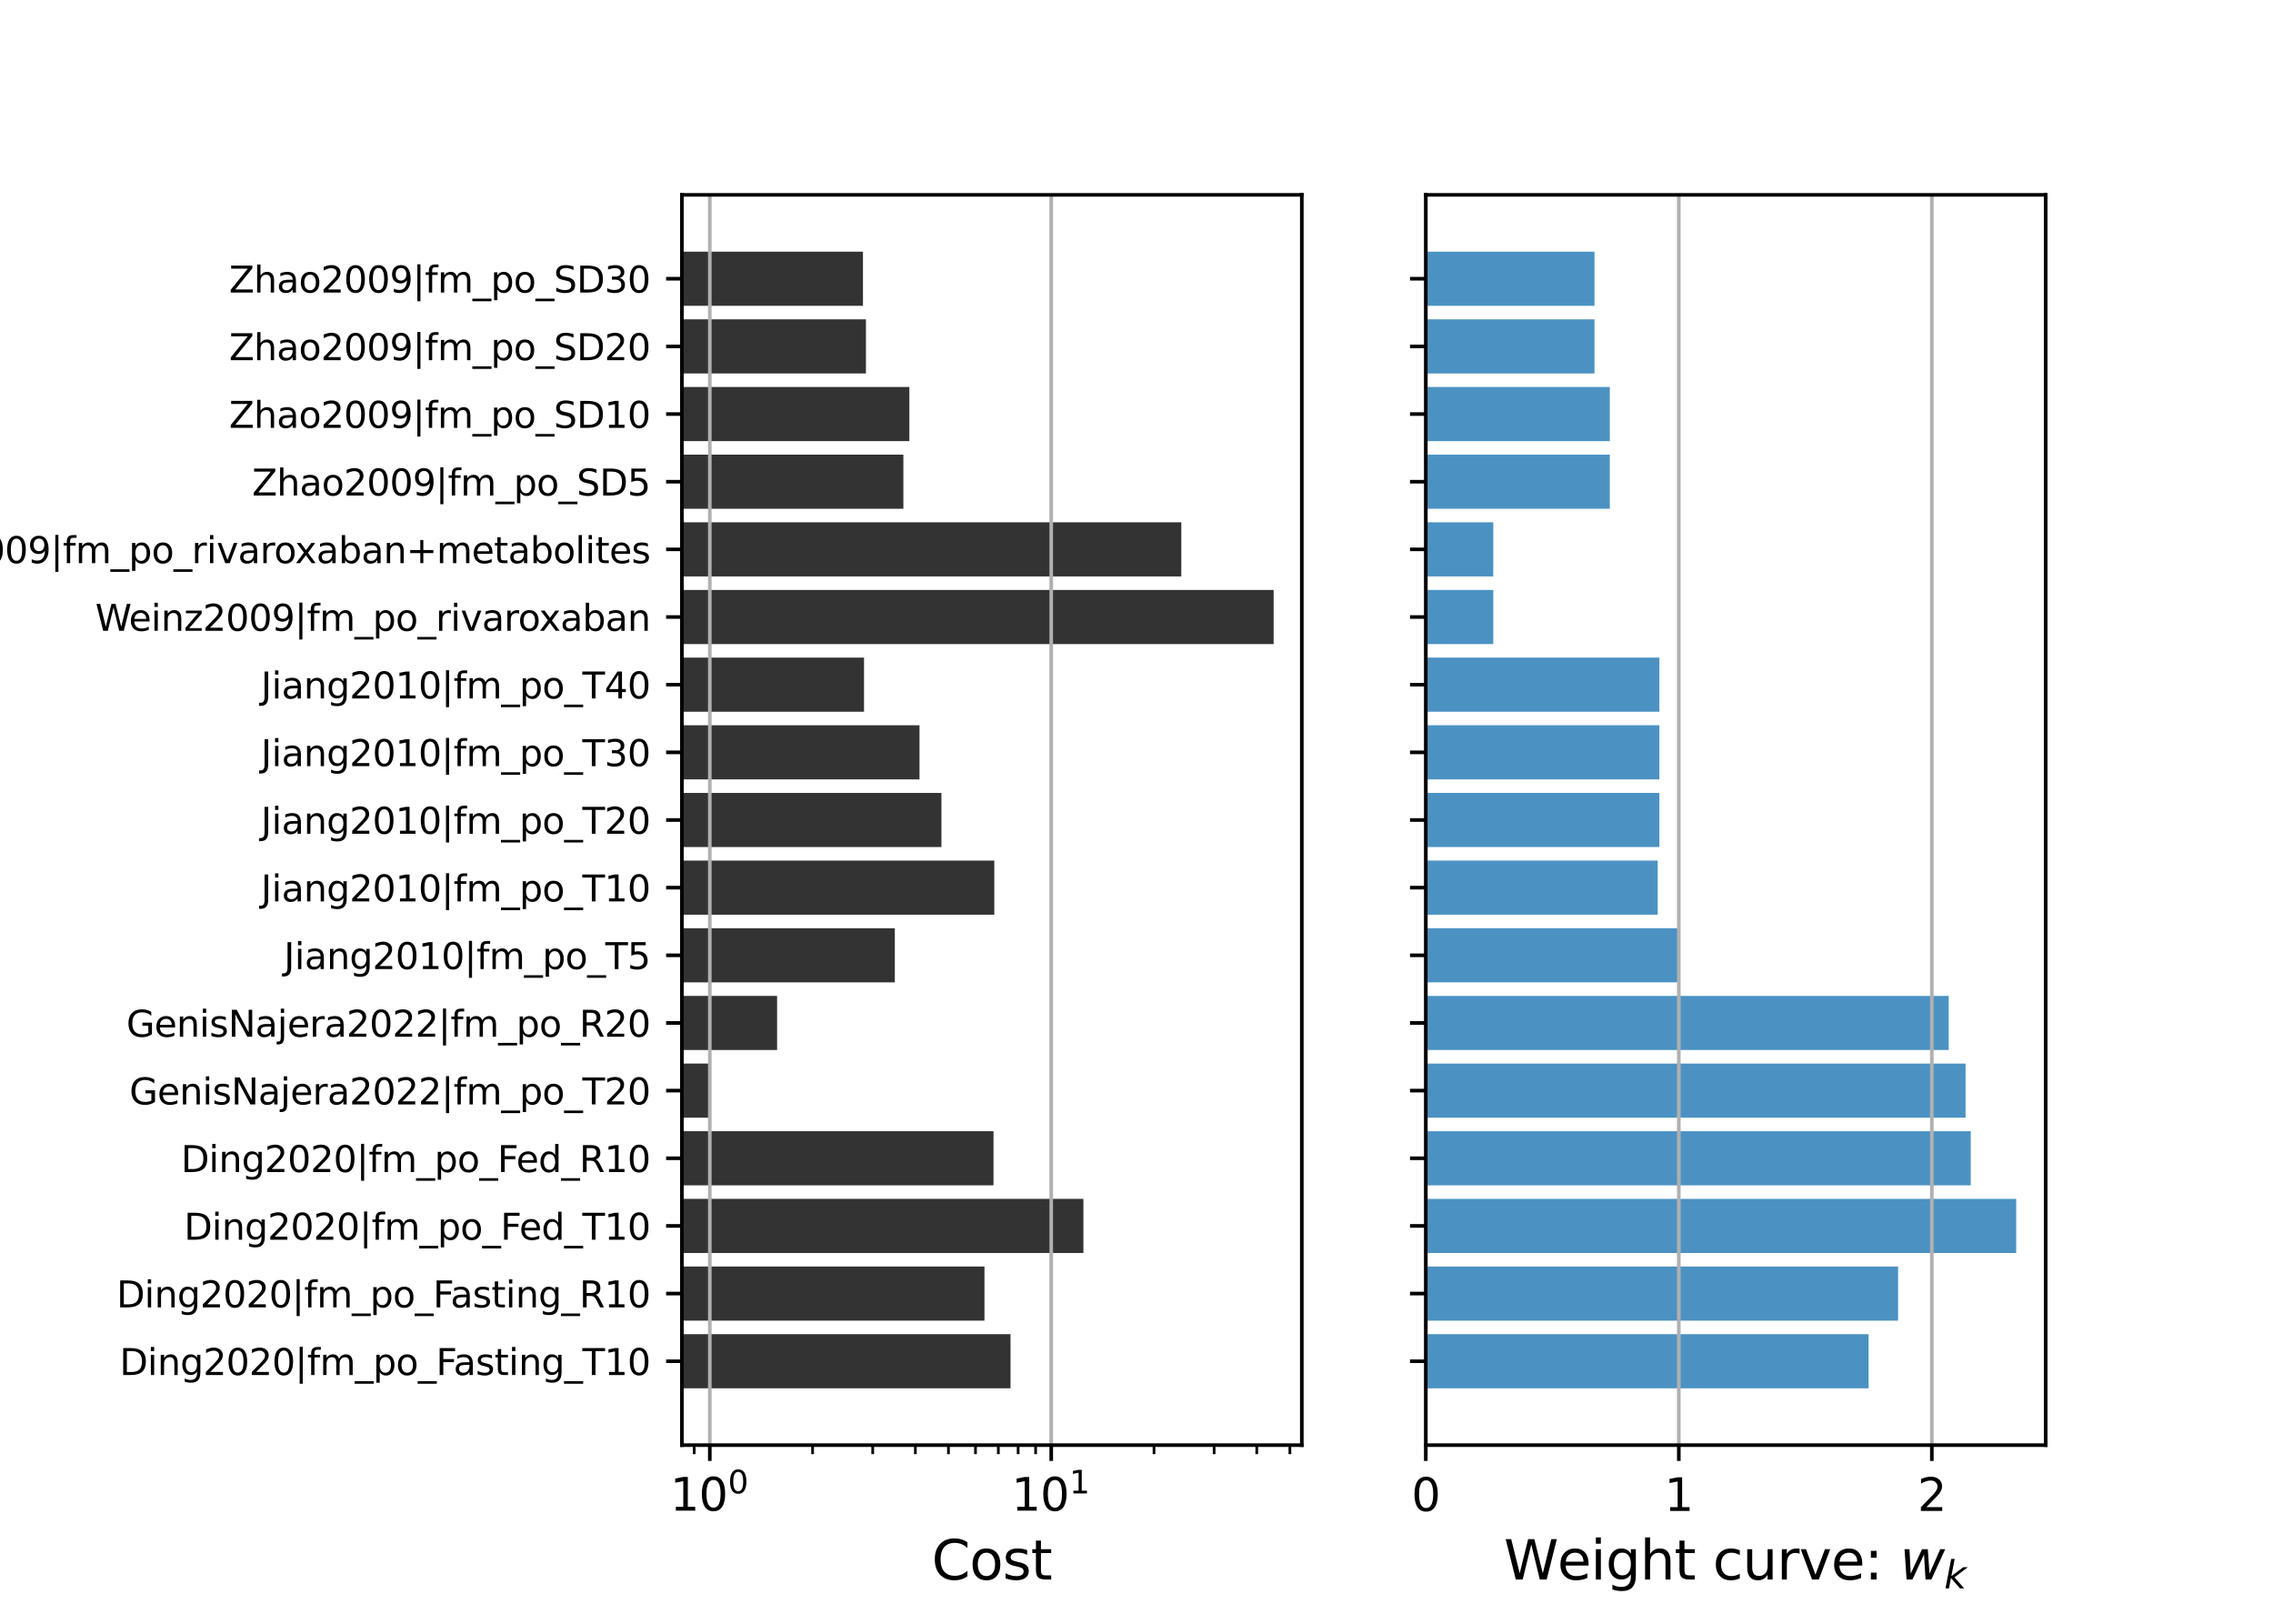 <?xml version="1.0" encoding="utf-8" standalone="no"?>
<!DOCTYPE svg PUBLIC "-//W3C//DTD SVG 1.1//EN"
  "http://www.w3.org/Graphics/SVG/1.1/DTD/svg11.dtd">
<svg xmlns:xlink="http://www.w3.org/1999/xlink" width="504pt" height="360pt" viewBox="0 0 504 360" xmlns="http://www.w3.org/2000/svg" version="1.1">
 <defs>
  <style type="text/css">*{stroke-linejoin: round; stroke-linecap: butt}</style>
 </defs>
 <g id="figure_1">
  <g id="patch_1">
   <path d="M 0 360 
L 504 360 
L 504 0 
L 0 0 
z
" style="fill: #ffffff"/>
  </g>
  <g id="axes_1">
   <g id="patch_2">
    <path d="M 151.2 320.4 
L 288.655 320.4 
L 288.655 43.2 
L 151.2 43.2 
z
" style="fill: #ffffff"/>
   </g>
   <g id="patch_3">
    <path d="M -75546.627 307.8 
L 224.068 307.8 
L 224.068 295.8 
L -75546.627 295.8 
z
" clip-path="url(#p0505edc6ce)" style="opacity: 0.8"/>
   </g>
   <g id="patch_4">
    <path d="M -75546.627 292.8 
L 218.291 292.8 
L 218.291 280.8 
L -75546.627 280.8 
z
" clip-path="url(#p0505edc6ce)" style="opacity: 0.8"/>
   </g>
   <g id="patch_5">
    <path d="M -75546.627 277.8 
L 240.228 277.8 
L 240.228 265.8 
L -75546.627 265.8 
z
" clip-path="url(#p0505edc6ce)" style="opacity: 0.8"/>
   </g>
   <g id="patch_6">
    <path d="M -75546.627 262.8 
L 220.293 262.8 
L 220.293 250.8 
L -75546.627 250.8 
z
" clip-path="url(#p0505edc6ce)" style="opacity: 0.8"/>
   </g>
   <g id="patch_7">
    <path d="M -75546.627 247.8 
L 157.448 247.8 
L 157.448 235.8 
L -75546.627 235.8 
z
" clip-path="url(#p0505edc6ce)" style="opacity: 0.8"/>
   </g>
   <g id="patch_8">
    <path d="M -75546.627 232.8 
L 172.308 232.8 
L 172.308 220.8 
L -75546.627 220.8 
z
" clip-path="url(#p0505edc6ce)" style="opacity: 0.8"/>
   </g>
   <g id="patch_9">
    <path d="M -75546.627 217.8 
L 198.411 217.8 
L 198.411 205.8 
L -75546.627 205.8 
z
" clip-path="url(#p0505edc6ce)" style="opacity: 0.8"/>
   </g>
   <g id="patch_10">
    <path d="M -75546.627 202.8 
L 220.471 202.8 
L 220.471 190.8 
L -75546.627 190.8 
z
" clip-path="url(#p0505edc6ce)" style="opacity: 0.8"/>
   </g>
   <g id="patch_11">
    <path d="M -75546.627 187.8 
L 208.749 187.8 
L 208.749 175.8 
L -75546.627 175.8 
z
" clip-path="url(#p0505edc6ce)" style="opacity: 0.8"/>
   </g>
   <g id="patch_12">
    <path d="M -75546.627 172.8 
L 203.885 172.8 
L 203.885 160.8 
L -75546.627 160.8 
z
" clip-path="url(#p0505edc6ce)" style="opacity: 0.8"/>
   </g>
   <g id="patch_13">
    <path d="M -75546.627 157.8 
L 191.583 157.8 
L 191.583 145.8 
L -75546.627 145.8 
z
" clip-path="url(#p0505edc6ce)" style="opacity: 0.8"/>
   </g>
   <g id="patch_14">
    <path d="M -75546.627 142.8 
L 282.407 142.8 
L 282.407 130.8 
L -75546.627 130.8 
z
" clip-path="url(#p0505edc6ce)" style="opacity: 0.8"/>
   </g>
   <g id="patch_15">
    <path d="M -75546.627 127.8 
L 261.933 127.8 
L 261.933 115.8 
L -75546.627 115.8 
z
" clip-path="url(#p0505edc6ce)" style="opacity: 0.8"/>
   </g>
   <g id="patch_16">
    <path d="M -75546.627 112.8 
L 200.309 112.8 
L 200.309 100.8 
L -75546.627 100.8 
z
" clip-path="url(#p0505edc6ce)" style="opacity: 0.8"/>
   </g>
   <g id="patch_17">
    <path d="M -75546.627 97.8 
L 201.635 97.8 
L 201.635 85.8 
L -75546.627 85.8 
z
" clip-path="url(#p0505edc6ce)" style="opacity: 0.8"/>
   </g>
   <g id="patch_18">
    <path d="M -75546.627 82.8 
L 192.006 82.8 
L 192.006 70.8 
L -75546.627 70.8 
z
" clip-path="url(#p0505edc6ce)" style="opacity: 0.8"/>
   </g>
   <g id="patch_19">
    <path d="M -75546.627 67.8 
L 191.349 67.8 
L 191.349 55.8 
L -75546.627 55.8 
z
" clip-path="url(#p0505edc6ce)" style="opacity: 0.8"/>
   </g>
   <g id="matplotlib.axis_1">
    <g id="xtick_1">
     <g id="line2d_1">
      <path d="M 157.39 320.4 
L 157.39 43.2 
" clip-path="url(#p0505edc6ce)" style="fill: none; stroke: #b0b0b0; stroke-width: 0.8; stroke-linecap: square"/>
     </g>
     <g id="line2d_2">
      <defs>
       <path id="mdecf91136a" d="M 0 0 
L 0 3.5 
" style="stroke: #000000; stroke-width: 0.8"/>
      </defs>
      <g>
       <use xlink:href="#mdecf91136a" x="157.39" y="320.4" style="stroke: #000000; stroke-width: 0.8"/>
      </g>
     </g>
     <g id="text_1">
      <!-- $\mathdefault{10^{0}}$ -->
      <g transform="translate(148.59 334.998) scale(0.1 -0.1)">
       <defs>
        <path id="DejaVuSans-31" d="M 794 531 
L 1825 531 
L 1825 4091 
L 703 3866 
L 703 4441 
L 1819 4666 
L 2450 4666 
L 2450 531 
L 3481 531 
L 3481 0 
L 794 0 
L 794 531 
z
" transform="scale(0.016)"/>
        <path id="DejaVuSans-30" d="M 2034 4250 
Q 1547 4250 1301 3770 
Q 1056 3291 1056 2328 
Q 1056 1369 1301 889 
Q 1547 409 2034 409 
Q 2525 409 2770 889 
Q 3016 1369 3016 2328 
Q 3016 3291 2770 3770 
Q 2525 4250 2034 4250 
z
M 2034 4750 
Q 2819 4750 3233 4129 
Q 3647 3509 3647 2328 
Q 3647 1150 3233 529 
Q 2819 -91 2034 -91 
Q 1250 -91 836 529 
Q 422 1150 422 2328 
Q 422 3509 836 4129 
Q 1250 4750 2034 4750 
z
" transform="scale(0.016)"/>
       </defs>
       <use xlink:href="#DejaVuSans-31" transform="translate(0 0.766)"/>
       <use xlink:href="#DejaVuSans-30" transform="translate(63.623 0.766)"/>
       <use xlink:href="#DejaVuSans-30" transform="translate(128.203 39.047) scale(0.7)"/>
      </g>
     </g>
    </g>
    <g id="xtick_2">
     <g id="line2d_3">
      <path d="M 233.094 320.4 
L 233.094 43.2 
" clip-path="url(#p0505edc6ce)" style="fill: none; stroke: #b0b0b0; stroke-width: 0.8; stroke-linecap: square"/>
     </g>
     <g id="line2d_4">
      <g>
       <use xlink:href="#mdecf91136a" x="233.094" y="320.4" style="stroke: #000000; stroke-width: 0.8"/>
      </g>
     </g>
     <g id="text_2">
      <!-- $\mathdefault{10^{1}}$ -->
      <g transform="translate(224.294 334.998) scale(0.1 -0.1)">
       <use xlink:href="#DejaVuSans-31" transform="translate(0 0.684)"/>
       <use xlink:href="#DejaVuSans-30" transform="translate(63.623 0.684)"/>
       <use xlink:href="#DejaVuSans-31" transform="translate(128.203 38.966) scale(0.7)"/>
      </g>
     </g>
    </g>
    <g id="xtick_3">
     <g id="line2d_5">
      <defs>
       <path id="m3b292c1399" d="M 0 0 
L 0 2 
" style="stroke: #000000; stroke-width: 0.6"/>
      </defs>
      <g>
       <use xlink:href="#m3b292c1399" x="153.926" y="320.4" style="stroke: #000000; stroke-width: 0.6"/>
      </g>
     </g>
    </g>
    <g id="xtick_4">
     <g id="line2d_6">
      <g>
       <use xlink:href="#m3b292c1399" x="180.179" y="320.4" style="stroke: #000000; stroke-width: 0.6"/>
      </g>
     </g>
    </g>
    <g id="xtick_5">
     <g id="line2d_7">
      <g>
       <use xlink:href="#m3b292c1399" x="193.51" y="320.4" style="stroke: #000000; stroke-width: 0.6"/>
      </g>
     </g>
    </g>
    <g id="xtick_6">
     <g id="line2d_8">
      <g>
       <use xlink:href="#m3b292c1399" x="202.968" y="320.4" style="stroke: #000000; stroke-width: 0.6"/>
      </g>
     </g>
    </g>
    <g id="xtick_7">
     <g id="line2d_9">
      <g>
       <use xlink:href="#m3b292c1399" x="210.305" y="320.4" style="stroke: #000000; stroke-width: 0.6"/>
      </g>
     </g>
    </g>
    <g id="xtick_8">
     <g id="line2d_10">
      <g>
       <use xlink:href="#m3b292c1399" x="216.299" y="320.4" style="stroke: #000000; stroke-width: 0.6"/>
      </g>
     </g>
    </g>
    <g id="xtick_9">
     <g id="line2d_11">
      <g>
       <use xlink:href="#m3b292c1399" x="221.367" y="320.4" style="stroke: #000000; stroke-width: 0.6"/>
      </g>
     </g>
    </g>
    <g id="xtick_10">
     <g id="line2d_12">
      <g>
       <use xlink:href="#m3b292c1399" x="225.757" y="320.4" style="stroke: #000000; stroke-width: 0.6"/>
      </g>
     </g>
    </g>
    <g id="xtick_11">
     <g id="line2d_13">
      <g>
       <use xlink:href="#m3b292c1399" x="229.63" y="320.4" style="stroke: #000000; stroke-width: 0.6"/>
      </g>
     </g>
    </g>
    <g id="xtick_12">
     <g id="line2d_14">
      <g>
       <use xlink:href="#m3b292c1399" x="255.883" y="320.4" style="stroke: #000000; stroke-width: 0.6"/>
      </g>
     </g>
    </g>
    <g id="xtick_13">
     <g id="line2d_15">
      <g>
       <use xlink:href="#m3b292c1399" x="269.214" y="320.4" style="stroke: #000000; stroke-width: 0.6"/>
      </g>
     </g>
    </g>
    <g id="xtick_14">
     <g id="line2d_16">
      <g>
       <use xlink:href="#m3b292c1399" x="278.672" y="320.4" style="stroke: #000000; stroke-width: 0.6"/>
      </g>
     </g>
    </g>
    <g id="xtick_15">
     <g id="line2d_17">
      <g>
       <use xlink:href="#m3b292c1399" x="286.009" y="320.4" style="stroke: #000000; stroke-width: 0.6"/>
      </g>
     </g>
    </g>
    <g id="text_3">
     <!-- Cost -->
     <g transform="translate(206.589 350.196) scale(0.12 -0.12)">
      <defs>
       <path id="DejaVuSans-43" d="M 4122 4306 
L 4122 3641 
Q 3803 3938 3442 4084 
Q 3081 4231 2675 4231 
Q 1875 4231 1450 3742 
Q 1025 3253 1025 2328 
Q 1025 1406 1450 917 
Q 1875 428 2675 428 
Q 3081 428 3442 575 
Q 3803 722 4122 1019 
L 4122 359 
Q 3791 134 3420 21 
Q 3050 -91 2638 -91 
Q 1578 -91 968 557 
Q 359 1206 359 2328 
Q 359 3453 968 4101 
Q 1578 4750 2638 4750 
Q 3056 4750 3426 4639 
Q 3797 4528 4122 4306 
z
" transform="scale(0.016)"/>
       <path id="DejaVuSans-6f" d="M 1959 3097 
Q 1497 3097 1228 2736 
Q 959 2375 959 1747 
Q 959 1119 1226 758 
Q 1494 397 1959 397 
Q 2419 397 2687 759 
Q 2956 1122 2956 1747 
Q 2956 2369 2687 2733 
Q 2419 3097 1959 3097 
z
M 1959 3584 
Q 2709 3584 3137 3096 
Q 3566 2609 3566 1747 
Q 3566 888 3137 398 
Q 2709 -91 1959 -91 
Q 1206 -91 779 398 
Q 353 888 353 1747 
Q 353 2609 779 3096 
Q 1206 3584 1959 3584 
z
" transform="scale(0.016)"/>
       <path id="DejaVuSans-73" d="M 2834 3397 
L 2834 2853 
Q 2591 2978 2328 3040 
Q 2066 3103 1784 3103 
Q 1356 3103 1142 2972 
Q 928 2841 928 2578 
Q 928 2378 1081 2264 
Q 1234 2150 1697 2047 
L 1894 2003 
Q 2506 1872 2764 1633 
Q 3022 1394 3022 966 
Q 3022 478 2636 193 
Q 2250 -91 1575 -91 
Q 1294 -91 989 -36 
Q 684 19 347 128 
L 347 722 
Q 666 556 975 473 
Q 1284 391 1588 391 
Q 1994 391 2212 530 
Q 2431 669 2431 922 
Q 2431 1156 2273 1281 
Q 2116 1406 1581 1522 
L 1381 1569 
Q 847 1681 609 1914 
Q 372 2147 372 2553 
Q 372 3047 722 3315 
Q 1072 3584 1716 3584 
Q 2034 3584 2315 3537 
Q 2597 3491 2834 3397 
z
" transform="scale(0.016)"/>
       <path id="DejaVuSans-74" d="M 1172 4494 
L 1172 3500 
L 2356 3500 
L 2356 3053 
L 1172 3053 
L 1172 1153 
Q 1172 725 1289 603 
Q 1406 481 1766 481 
L 2356 481 
L 2356 0 
L 1766 0 
Q 1100 0 847 248 
Q 594 497 594 1153 
L 594 3053 
L 172 3053 
L 172 3500 
L 594 3500 
L 594 4494 
L 1172 4494 
z
" transform="scale(0.016)"/>
      </defs>
      <use xlink:href="#DejaVuSans-43"/>
      <use xlink:href="#DejaVuSans-6f" x="69.824"/>
      <use xlink:href="#DejaVuSans-73" x="131.006"/>
      <use xlink:href="#DejaVuSans-74" x="183.105"/>
     </g>
    </g>
   </g>
   <g id="matplotlib.axis_2">
    <g id="ytick_1">
     <g id="line2d_18">
      <defs>
       <path id="mff44512095" d="M 0 0 
L -3.5 0 
" style="stroke: #000000; stroke-width: 0.8"/>
      </defs>
      <g>
       <use xlink:href="#mff44512095" x="151.2" y="301.8" style="stroke: #000000; stroke-width: 0.8"/>
      </g>
     </g>
     <g id="text_4">
      <!-- Ding2020|fm_po_Fasting_T10 -->
      <g transform="translate(26.516 304.857) scale(0.08 -0.08)">
       <defs>
        <path id="DejaVuSans-44" d="M 1259 4147 
L 1259 519 
L 2022 519 
Q 2988 519 3436 956 
Q 3884 1394 3884 2338 
Q 3884 3275 3436 3711 
Q 2988 4147 2022 4147 
L 1259 4147 
z
M 628 4666 
L 1925 4666 
Q 3281 4666 3915 4102 
Q 4550 3538 4550 2338 
Q 4550 1131 3912 565 
Q 3275 0 1925 0 
L 628 0 
L 628 4666 
z
" transform="scale(0.016)"/>
        <path id="DejaVuSans-69" d="M 603 3500 
L 1178 3500 
L 1178 0 
L 603 0 
L 603 3500 
z
M 603 4863 
L 1178 4863 
L 1178 4134 
L 603 4134 
L 603 4863 
z
" transform="scale(0.016)"/>
        <path id="DejaVuSans-6e" d="M 3513 2113 
L 3513 0 
L 2938 0 
L 2938 2094 
Q 2938 2591 2744 2837 
Q 2550 3084 2163 3084 
Q 1697 3084 1428 2787 
Q 1159 2491 1159 1978 
L 1159 0 
L 581 0 
L 581 3500 
L 1159 3500 
L 1159 2956 
Q 1366 3272 1645 3428 
Q 1925 3584 2291 3584 
Q 2894 3584 3203 3211 
Q 3513 2838 3513 2113 
z
" transform="scale(0.016)"/>
        <path id="DejaVuSans-67" d="M 2906 1791 
Q 2906 2416 2648 2759 
Q 2391 3103 1925 3103 
Q 1463 3103 1205 2759 
Q 947 2416 947 1791 
Q 947 1169 1205 825 
Q 1463 481 1925 481 
Q 2391 481 2648 825 
Q 2906 1169 2906 1791 
z
M 3481 434 
Q 3481 -459 3084 -895 
Q 2688 -1331 1869 -1331 
Q 1566 -1331 1297 -1286 
Q 1028 -1241 775 -1147 
L 775 -588 
Q 1028 -725 1275 -790 
Q 1522 -856 1778 -856 
Q 2344 -856 2625 -561 
Q 2906 -266 2906 331 
L 2906 616 
Q 2728 306 2450 153 
Q 2172 0 1784 0 
Q 1141 0 747 490 
Q 353 981 353 1791 
Q 353 2603 747 3093 
Q 1141 3584 1784 3584 
Q 2172 3584 2450 3431 
Q 2728 3278 2906 2969 
L 2906 3500 
L 3481 3500 
L 3481 434 
z
" transform="scale(0.016)"/>
        <path id="DejaVuSans-32" d="M 1228 531 
L 3431 531 
L 3431 0 
L 469 0 
L 469 531 
Q 828 903 1448 1529 
Q 2069 2156 2228 2338 
Q 2531 2678 2651 2914 
Q 2772 3150 2772 3378 
Q 2772 3750 2511 3984 
Q 2250 4219 1831 4219 
Q 1534 4219 1204 4116 
Q 875 4013 500 3803 
L 500 4441 
Q 881 4594 1212 4672 
Q 1544 4750 1819 4750 
Q 2544 4750 2975 4387 
Q 3406 4025 3406 3419 
Q 3406 3131 3298 2873 
Q 3191 2616 2906 2266 
Q 2828 2175 2409 1742 
Q 1991 1309 1228 531 
z
" transform="scale(0.016)"/>
        <path id="DejaVuSans-7c" d="M 1344 4891 
L 1344 -1509 
L 813 -1509 
L 813 4891 
L 1344 4891 
z
" transform="scale(0.016)"/>
        <path id="DejaVuSans-66" d="M 2375 4863 
L 2375 4384 
L 1825 4384 
Q 1516 4384 1395 4259 
Q 1275 4134 1275 3809 
L 1275 3500 
L 2222 3500 
L 2222 3053 
L 1275 3053 
L 1275 0 
L 697 0 
L 697 3053 
L 147 3053 
L 147 3500 
L 697 3500 
L 697 3744 
Q 697 4328 969 4595 
Q 1241 4863 1831 4863 
L 2375 4863 
z
" transform="scale(0.016)"/>
        <path id="DejaVuSans-6d" d="M 3328 2828 
Q 3544 3216 3844 3400 
Q 4144 3584 4550 3584 
Q 5097 3584 5394 3201 
Q 5691 2819 5691 2113 
L 5691 0 
L 5113 0 
L 5113 2094 
Q 5113 2597 4934 2840 
Q 4756 3084 4391 3084 
Q 3944 3084 3684 2787 
Q 3425 2491 3425 1978 
L 3425 0 
L 2847 0 
L 2847 2094 
Q 2847 2600 2669 2842 
Q 2491 3084 2119 3084 
Q 1678 3084 1418 2786 
Q 1159 2488 1159 1978 
L 1159 0 
L 581 0 
L 581 3500 
L 1159 3500 
L 1159 2956 
Q 1356 3278 1631 3431 
Q 1906 3584 2284 3584 
Q 2666 3584 2933 3390 
Q 3200 3197 3328 2828 
z
" transform="scale(0.016)"/>
        <path id="DejaVuSans-5f" d="M 3263 -1063 
L 3263 -1509 
L -63 -1509 
L -63 -1063 
L 3263 -1063 
z
" transform="scale(0.016)"/>
        <path id="DejaVuSans-70" d="M 1159 525 
L 1159 -1331 
L 581 -1331 
L 581 3500 
L 1159 3500 
L 1159 2969 
Q 1341 3281 1617 3432 
Q 1894 3584 2278 3584 
Q 2916 3584 3314 3078 
Q 3713 2572 3713 1747 
Q 3713 922 3314 415 
Q 2916 -91 2278 -91 
Q 1894 -91 1617 61 
Q 1341 213 1159 525 
z
M 3116 1747 
Q 3116 2381 2855 2742 
Q 2594 3103 2138 3103 
Q 1681 3103 1420 2742 
Q 1159 2381 1159 1747 
Q 1159 1113 1420 752 
Q 1681 391 2138 391 
Q 2594 391 2855 752 
Q 3116 1113 3116 1747 
z
" transform="scale(0.016)"/>
        <path id="DejaVuSans-46" d="M 628 4666 
L 3309 4666 
L 3309 4134 
L 1259 4134 
L 1259 2759 
L 3109 2759 
L 3109 2228 
L 1259 2228 
L 1259 0 
L 628 0 
L 628 4666 
z
" transform="scale(0.016)"/>
        <path id="DejaVuSans-61" d="M 2194 1759 
Q 1497 1759 1228 1600 
Q 959 1441 959 1056 
Q 959 750 1161 570 
Q 1363 391 1709 391 
Q 2188 391 2477 730 
Q 2766 1069 2766 1631 
L 2766 1759 
L 2194 1759 
z
M 3341 1997 
L 3341 0 
L 2766 0 
L 2766 531 
Q 2569 213 2275 61 
Q 1981 -91 1556 -91 
Q 1019 -91 701 211 
Q 384 513 384 1019 
Q 384 1609 779 1909 
Q 1175 2209 1959 2209 
L 2766 2209 
L 2766 2266 
Q 2766 2663 2505 2880 
Q 2244 3097 1772 3097 
Q 1472 3097 1187 3025 
Q 903 2953 641 2809 
L 641 3341 
Q 956 3463 1253 3523 
Q 1550 3584 1831 3584 
Q 2591 3584 2966 3190 
Q 3341 2797 3341 1997 
z
" transform="scale(0.016)"/>
        <path id="DejaVuSans-54" d="M -19 4666 
L 3928 4666 
L 3928 4134 
L 2272 4134 
L 2272 0 
L 1638 0 
L 1638 4134 
L -19 4134 
L -19 4666 
z
" transform="scale(0.016)"/>
       </defs>
       <use xlink:href="#DejaVuSans-44"/>
       <use xlink:href="#DejaVuSans-69" x="77.002"/>
       <use xlink:href="#DejaVuSans-6e" x="104.785"/>
       <use xlink:href="#DejaVuSans-67" x="168.164"/>
       <use xlink:href="#DejaVuSans-32" x="231.641"/>
       <use xlink:href="#DejaVuSans-30" x="295.264"/>
       <use xlink:href="#DejaVuSans-32" x="358.887"/>
       <use xlink:href="#DejaVuSans-30" x="422.51"/>
       <use xlink:href="#DejaVuSans-7c" x="486.133"/>
       <use xlink:href="#DejaVuSans-66" x="519.824"/>
       <use xlink:href="#DejaVuSans-6d" x="555.029"/>
       <use xlink:href="#DejaVuSans-5f" x="652.441"/>
       <use xlink:href="#DejaVuSans-70" x="702.441"/>
       <use xlink:href="#DejaVuSans-6f" x="765.918"/>
       <use xlink:href="#DejaVuSans-5f" x="827.1"/>
       <use xlink:href="#DejaVuSans-46" x="877.1"/>
       <use xlink:href="#DejaVuSans-61" x="925.494"/>
       <use xlink:href="#DejaVuSans-73" x="986.773"/>
       <use xlink:href="#DejaVuSans-74" x="1038.873"/>
       <use xlink:href="#DejaVuSans-69" x="1078.082"/>
       <use xlink:href="#DejaVuSans-6e" x="1105.865"/>
       <use xlink:href="#DejaVuSans-67" x="1169.244"/>
       <use xlink:href="#DejaVuSans-5f" x="1232.721"/>
       <use xlink:href="#DejaVuSans-54" x="1282.721"/>
       <use xlink:href="#DejaVuSans-31" x="1343.805"/>
       <use xlink:href="#DejaVuSans-30" x="1407.428"/>
      </g>
     </g>
    </g>
    <g id="ytick_2">
     <g id="line2d_19">
      <g>
       <use xlink:href="#mff44512095" x="151.2" y="286.8" style="stroke: #000000; stroke-width: 0.8"/>
      </g>
     </g>
     <g id="text_5">
      <!-- Ding2020|fm_po_Fasting_R10 -->
      <g transform="translate(25.844 289.857) scale(0.08 -0.08)">
       <defs>
        <path id="DejaVuSans-52" d="M 2841 2188 
Q 3044 2119 3236 1894 
Q 3428 1669 3622 1275 
L 4263 0 
L 3584 0 
L 2988 1197 
Q 2756 1666 2539 1819 
Q 2322 1972 1947 1972 
L 1259 1972 
L 1259 0 
L 628 0 
L 628 4666 
L 2053 4666 
Q 2853 4666 3247 4331 
Q 3641 3997 3641 3322 
Q 3641 2881 3436 2590 
Q 3231 2300 2841 2188 
z
M 1259 4147 
L 1259 2491 
L 2053 2491 
Q 2509 2491 2742 2702 
Q 2975 2913 2975 3322 
Q 2975 3731 2742 3939 
Q 2509 4147 2053 4147 
L 1259 4147 
z
" transform="scale(0.016)"/>
       </defs>
       <use xlink:href="#DejaVuSans-44"/>
       <use xlink:href="#DejaVuSans-69" x="77.002"/>
       <use xlink:href="#DejaVuSans-6e" x="104.785"/>
       <use xlink:href="#DejaVuSans-67" x="168.164"/>
       <use xlink:href="#DejaVuSans-32" x="231.641"/>
       <use xlink:href="#DejaVuSans-30" x="295.264"/>
       <use xlink:href="#DejaVuSans-32" x="358.887"/>
       <use xlink:href="#DejaVuSans-30" x="422.51"/>
       <use xlink:href="#DejaVuSans-7c" x="486.133"/>
       <use xlink:href="#DejaVuSans-66" x="519.824"/>
       <use xlink:href="#DejaVuSans-6d" x="555.029"/>
       <use xlink:href="#DejaVuSans-5f" x="652.441"/>
       <use xlink:href="#DejaVuSans-70" x="702.441"/>
       <use xlink:href="#DejaVuSans-6f" x="765.918"/>
       <use xlink:href="#DejaVuSans-5f" x="827.1"/>
       <use xlink:href="#DejaVuSans-46" x="877.1"/>
       <use xlink:href="#DejaVuSans-61" x="925.494"/>
       <use xlink:href="#DejaVuSans-73" x="986.773"/>
       <use xlink:href="#DejaVuSans-74" x="1038.873"/>
       <use xlink:href="#DejaVuSans-69" x="1078.082"/>
       <use xlink:href="#DejaVuSans-6e" x="1105.865"/>
       <use xlink:href="#DejaVuSans-67" x="1169.244"/>
       <use xlink:href="#DejaVuSans-5f" x="1232.721"/>
       <use xlink:href="#DejaVuSans-52" x="1282.721"/>
       <use xlink:href="#DejaVuSans-31" x="1352.203"/>
       <use xlink:href="#DejaVuSans-30" x="1415.826"/>
      </g>
     </g>
    </g>
    <g id="ytick_3">
     <g id="line2d_20">
      <g>
       <use xlink:href="#mff44512095" x="151.2" y="271.8" style="stroke: #000000; stroke-width: 0.8"/>
      </g>
     </g>
     <g id="text_6">
      <!-- Ding2020|fm_po_Fed_T10 -->
      <g transform="translate(40.803 274.857) scale(0.08 -0.08)">
       <defs>
        <path id="DejaVuSans-65" d="M 3597 1894 
L 3597 1613 
L 953 1613 
Q 991 1019 1311 708 
Q 1631 397 2203 397 
Q 2534 397 2845 478 
Q 3156 559 3463 722 
L 3463 178 
Q 3153 47 2828 -22 
Q 2503 -91 2169 -91 
Q 1331 -91 842 396 
Q 353 884 353 1716 
Q 353 2575 817 3079 
Q 1281 3584 2069 3584 
Q 2775 3584 3186 3129 
Q 3597 2675 3597 1894 
z
M 3022 2063 
Q 3016 2534 2758 2815 
Q 2500 3097 2075 3097 
Q 1594 3097 1305 2825 
Q 1016 2553 972 2059 
L 3022 2063 
z
" transform="scale(0.016)"/>
        <path id="DejaVuSans-64" d="M 2906 2969 
L 2906 4863 
L 3481 4863 
L 3481 0 
L 2906 0 
L 2906 525 
Q 2725 213 2448 61 
Q 2172 -91 1784 -91 
Q 1150 -91 751 415 
Q 353 922 353 1747 
Q 353 2572 751 3078 
Q 1150 3584 1784 3584 
Q 2172 3584 2448 3432 
Q 2725 3281 2906 2969 
z
M 947 1747 
Q 947 1113 1208 752 
Q 1469 391 1925 391 
Q 2381 391 2643 752 
Q 2906 1113 2906 1747 
Q 2906 2381 2643 2742 
Q 2381 3103 1925 3103 
Q 1469 3103 1208 2742 
Q 947 2381 947 1747 
z
" transform="scale(0.016)"/>
       </defs>
       <use xlink:href="#DejaVuSans-44"/>
       <use xlink:href="#DejaVuSans-69" x="77.002"/>
       <use xlink:href="#DejaVuSans-6e" x="104.785"/>
       <use xlink:href="#DejaVuSans-67" x="168.164"/>
       <use xlink:href="#DejaVuSans-32" x="231.641"/>
       <use xlink:href="#DejaVuSans-30" x="295.264"/>
       <use xlink:href="#DejaVuSans-32" x="358.887"/>
       <use xlink:href="#DejaVuSans-30" x="422.51"/>
       <use xlink:href="#DejaVuSans-7c" x="486.133"/>
       <use xlink:href="#DejaVuSans-66" x="519.824"/>
       <use xlink:href="#DejaVuSans-6d" x="555.029"/>
       <use xlink:href="#DejaVuSans-5f" x="652.441"/>
       <use xlink:href="#DejaVuSans-70" x="702.441"/>
       <use xlink:href="#DejaVuSans-6f" x="765.918"/>
       <use xlink:href="#DejaVuSans-5f" x="827.1"/>
       <use xlink:href="#DejaVuSans-46" x="877.1"/>
       <use xlink:href="#DejaVuSans-65" x="929.119"/>
       <use xlink:href="#DejaVuSans-64" x="990.643"/>
       <use xlink:href="#DejaVuSans-5f" x="1054.119"/>
       <use xlink:href="#DejaVuSans-54" x="1104.119"/>
       <use xlink:href="#DejaVuSans-31" x="1165.203"/>
       <use xlink:href="#DejaVuSans-30" x="1228.826"/>
      </g>
     </g>
    </g>
    <g id="ytick_4">
     <g id="line2d_21">
      <g>
       <use xlink:href="#mff44512095" x="151.2" y="256.8" style="stroke: #000000; stroke-width: 0.8"/>
      </g>
     </g>
     <g id="text_7">
      <!-- Ding2020|fm_po_Fed_R10 -->
      <g transform="translate(40.13 259.857) scale(0.08 -0.08)">
       <use xlink:href="#DejaVuSans-44"/>
       <use xlink:href="#DejaVuSans-69" x="77.002"/>
       <use xlink:href="#DejaVuSans-6e" x="104.785"/>
       <use xlink:href="#DejaVuSans-67" x="168.164"/>
       <use xlink:href="#DejaVuSans-32" x="231.641"/>
       <use xlink:href="#DejaVuSans-30" x="295.264"/>
       <use xlink:href="#DejaVuSans-32" x="358.887"/>
       <use xlink:href="#DejaVuSans-30" x="422.51"/>
       <use xlink:href="#DejaVuSans-7c" x="486.133"/>
       <use xlink:href="#DejaVuSans-66" x="519.824"/>
       <use xlink:href="#DejaVuSans-6d" x="555.029"/>
       <use xlink:href="#DejaVuSans-5f" x="652.441"/>
       <use xlink:href="#DejaVuSans-70" x="702.441"/>
       <use xlink:href="#DejaVuSans-6f" x="765.918"/>
       <use xlink:href="#DejaVuSans-5f" x="827.1"/>
       <use xlink:href="#DejaVuSans-46" x="877.1"/>
       <use xlink:href="#DejaVuSans-65" x="929.119"/>
       <use xlink:href="#DejaVuSans-64" x="990.643"/>
       <use xlink:href="#DejaVuSans-5f" x="1054.119"/>
       <use xlink:href="#DejaVuSans-52" x="1104.119"/>
       <use xlink:href="#DejaVuSans-31" x="1173.602"/>
       <use xlink:href="#DejaVuSans-30" x="1237.225"/>
      </g>
     </g>
    </g>
    <g id="ytick_5">
     <g id="line2d_22">
      <g>
       <use xlink:href="#mff44512095" x="151.2" y="241.8" style="stroke: #000000; stroke-width: 0.8"/>
      </g>
     </g>
     <g id="text_8">
      <!-- GenisNajera2022|fm_po_T20 -->
      <g transform="translate(28.691 244.857) scale(0.08 -0.08)">
       <defs>
        <path id="DejaVuSans-47" d="M 3809 666 
L 3809 1919 
L 2778 1919 
L 2778 2438 
L 4434 2438 
L 4434 434 
Q 4069 175 3628 42 
Q 3188 -91 2688 -91 
Q 1594 -91 976 548 
Q 359 1188 359 2328 
Q 359 3472 976 4111 
Q 1594 4750 2688 4750 
Q 3144 4750 3555 4637 
Q 3966 4525 4313 4306 
L 4313 3634 
Q 3963 3931 3569 4081 
Q 3175 4231 2741 4231 
Q 1884 4231 1454 3753 
Q 1025 3275 1025 2328 
Q 1025 1384 1454 906 
Q 1884 428 2741 428 
Q 3075 428 3337 486 
Q 3600 544 3809 666 
z
" transform="scale(0.016)"/>
        <path id="DejaVuSans-4e" d="M 628 4666 
L 1478 4666 
L 3547 763 
L 3547 4666 
L 4159 4666 
L 4159 0 
L 3309 0 
L 1241 3903 
L 1241 0 
L 628 0 
L 628 4666 
z
" transform="scale(0.016)"/>
        <path id="DejaVuSans-6a" d="M 603 3500 
L 1178 3500 
L 1178 -63 
Q 1178 -731 923 -1031 
Q 669 -1331 103 -1331 
L -116 -1331 
L -116 -844 
L 38 -844 
Q 366 -844 484 -692 
Q 603 -541 603 -63 
L 603 3500 
z
M 603 4863 
L 1178 4863 
L 1178 4134 
L 603 4134 
L 603 4863 
z
" transform="scale(0.016)"/>
        <path id="DejaVuSans-72" d="M 2631 2963 
Q 2534 3019 2420 3045 
Q 2306 3072 2169 3072 
Q 1681 3072 1420 2755 
Q 1159 2438 1159 1844 
L 1159 0 
L 581 0 
L 581 3500 
L 1159 3500 
L 1159 2956 
Q 1341 3275 1631 3429 
Q 1922 3584 2338 3584 
Q 2397 3584 2469 3576 
Q 2541 3569 2628 3553 
L 2631 2963 
z
" transform="scale(0.016)"/>
       </defs>
       <use xlink:href="#DejaVuSans-47"/>
       <use xlink:href="#DejaVuSans-65" x="77.49"/>
       <use xlink:href="#DejaVuSans-6e" x="139.014"/>
       <use xlink:href="#DejaVuSans-69" x="202.393"/>
       <use xlink:href="#DejaVuSans-73" x="230.176"/>
       <use xlink:href="#DejaVuSans-4e" x="282.275"/>
       <use xlink:href="#DejaVuSans-61" x="357.08"/>
       <use xlink:href="#DejaVuSans-6a" x="418.359"/>
       <use xlink:href="#DejaVuSans-65" x="446.143"/>
       <use xlink:href="#DejaVuSans-72" x="507.666"/>
       <use xlink:href="#DejaVuSans-61" x="548.779"/>
       <use xlink:href="#DejaVuSans-32" x="610.059"/>
       <use xlink:href="#DejaVuSans-30" x="673.682"/>
       <use xlink:href="#DejaVuSans-32" x="737.305"/>
       <use xlink:href="#DejaVuSans-32" x="800.928"/>
       <use xlink:href="#DejaVuSans-7c" x="864.551"/>
       <use xlink:href="#DejaVuSans-66" x="898.242"/>
       <use xlink:href="#DejaVuSans-6d" x="933.447"/>
       <use xlink:href="#DejaVuSans-5f" x="1030.859"/>
       <use xlink:href="#DejaVuSans-70" x="1080.859"/>
       <use xlink:href="#DejaVuSans-6f" x="1144.336"/>
       <use xlink:href="#DejaVuSans-5f" x="1205.518"/>
       <use xlink:href="#DejaVuSans-54" x="1255.518"/>
       <use xlink:href="#DejaVuSans-32" x="1316.602"/>
       <use xlink:href="#DejaVuSans-30" x="1380.225"/>
      </g>
     </g>
    </g>
    <g id="ytick_6">
     <g id="line2d_23">
      <g>
       <use xlink:href="#mff44512095" x="151.2" y="226.8" style="stroke: #000000; stroke-width: 0.8"/>
      </g>
     </g>
     <g id="text_9">
      <!-- GenisNajera2022|fm_po_R20 -->
      <g transform="translate(28.019 229.857) scale(0.08 -0.08)">
       <use xlink:href="#DejaVuSans-47"/>
       <use xlink:href="#DejaVuSans-65" x="77.49"/>
       <use xlink:href="#DejaVuSans-6e" x="139.014"/>
       <use xlink:href="#DejaVuSans-69" x="202.393"/>
       <use xlink:href="#DejaVuSans-73" x="230.176"/>
       <use xlink:href="#DejaVuSans-4e" x="282.275"/>
       <use xlink:href="#DejaVuSans-61" x="357.08"/>
       <use xlink:href="#DejaVuSans-6a" x="418.359"/>
       <use xlink:href="#DejaVuSans-65" x="446.143"/>
       <use xlink:href="#DejaVuSans-72" x="507.666"/>
       <use xlink:href="#DejaVuSans-61" x="548.779"/>
       <use xlink:href="#DejaVuSans-32" x="610.059"/>
       <use xlink:href="#DejaVuSans-30" x="673.682"/>
       <use xlink:href="#DejaVuSans-32" x="737.305"/>
       <use xlink:href="#DejaVuSans-32" x="800.928"/>
       <use xlink:href="#DejaVuSans-7c" x="864.551"/>
       <use xlink:href="#DejaVuSans-66" x="898.242"/>
       <use xlink:href="#DejaVuSans-6d" x="933.447"/>
       <use xlink:href="#DejaVuSans-5f" x="1030.859"/>
       <use xlink:href="#DejaVuSans-70" x="1080.859"/>
       <use xlink:href="#DejaVuSans-6f" x="1144.336"/>
       <use xlink:href="#DejaVuSans-5f" x="1205.518"/>
       <use xlink:href="#DejaVuSans-52" x="1255.518"/>
       <use xlink:href="#DejaVuSans-32" x="1325"/>
       <use xlink:href="#DejaVuSans-30" x="1388.623"/>
      </g>
     </g>
    </g>
    <g id="ytick_7">
     <g id="line2d_24">
      <g>
       <use xlink:href="#mff44512095" x="151.2" y="211.8" style="stroke: #000000; stroke-width: 0.8"/>
      </g>
     </g>
     <g id="text_10">
      <!-- Jiang2010|fm_po_T5 -->
      <g transform="translate(62.953 214.857) scale(0.08 -0.08)">
       <defs>
        <path id="DejaVuSans-4a" d="M 628 4666 
L 1259 4666 
L 1259 325 
Q 1259 -519 939 -900 
Q 619 -1281 -91 -1281 
L -331 -1281 
L -331 -750 
L -134 -750 
Q 284 -750 456 -515 
Q 628 -281 628 325 
L 628 4666 
z
" transform="scale(0.016)"/>
        <path id="DejaVuSans-35" d="M 691 4666 
L 3169 4666 
L 3169 4134 
L 1269 4134 
L 1269 2991 
Q 1406 3038 1543 3061 
Q 1681 3084 1819 3084 
Q 2600 3084 3056 2656 
Q 3513 2228 3513 1497 
Q 3513 744 3044 326 
Q 2575 -91 1722 -91 
Q 1428 -91 1123 -41 
Q 819 9 494 109 
L 494 744 
Q 775 591 1075 516 
Q 1375 441 1709 441 
Q 2250 441 2565 725 
Q 2881 1009 2881 1497 
Q 2881 1984 2565 2268 
Q 2250 2553 1709 2553 
Q 1456 2553 1204 2497 
Q 953 2441 691 2322 
L 691 4666 
z
" transform="scale(0.016)"/>
       </defs>
       <use xlink:href="#DejaVuSans-4a"/>
       <use xlink:href="#DejaVuSans-69" x="29.492"/>
       <use xlink:href="#DejaVuSans-61" x="57.275"/>
       <use xlink:href="#DejaVuSans-6e" x="118.555"/>
       <use xlink:href="#DejaVuSans-67" x="181.934"/>
       <use xlink:href="#DejaVuSans-32" x="245.41"/>
       <use xlink:href="#DejaVuSans-30" x="309.033"/>
       <use xlink:href="#DejaVuSans-31" x="372.656"/>
       <use xlink:href="#DejaVuSans-30" x="436.279"/>
       <use xlink:href="#DejaVuSans-7c" x="499.902"/>
       <use xlink:href="#DejaVuSans-66" x="533.594"/>
       <use xlink:href="#DejaVuSans-6d" x="568.799"/>
       <use xlink:href="#DejaVuSans-5f" x="666.211"/>
       <use xlink:href="#DejaVuSans-70" x="716.211"/>
       <use xlink:href="#DejaVuSans-6f" x="779.688"/>
       <use xlink:href="#DejaVuSans-5f" x="840.869"/>
       <use xlink:href="#DejaVuSans-54" x="890.869"/>
       <use xlink:href="#DejaVuSans-35" x="951.953"/>
      </g>
     </g>
    </g>
    <g id="ytick_8">
     <g id="line2d_25">
      <g>
       <use xlink:href="#mff44512095" x="151.2" y="196.8" style="stroke: #000000; stroke-width: 0.8"/>
      </g>
     </g>
     <g id="text_11">
      <!-- Jiang2010|fm_po_T10 -->
      <g transform="translate(57.862 199.857) scale(0.08 -0.08)">
       <use xlink:href="#DejaVuSans-4a"/>
       <use xlink:href="#DejaVuSans-69" x="29.492"/>
       <use xlink:href="#DejaVuSans-61" x="57.275"/>
       <use xlink:href="#DejaVuSans-6e" x="118.555"/>
       <use xlink:href="#DejaVuSans-67" x="181.934"/>
       <use xlink:href="#DejaVuSans-32" x="245.41"/>
       <use xlink:href="#DejaVuSans-30" x="309.033"/>
       <use xlink:href="#DejaVuSans-31" x="372.656"/>
       <use xlink:href="#DejaVuSans-30" x="436.279"/>
       <use xlink:href="#DejaVuSans-7c" x="499.902"/>
       <use xlink:href="#DejaVuSans-66" x="533.594"/>
       <use xlink:href="#DejaVuSans-6d" x="568.799"/>
       <use xlink:href="#DejaVuSans-5f" x="666.211"/>
       <use xlink:href="#DejaVuSans-70" x="716.211"/>
       <use xlink:href="#DejaVuSans-6f" x="779.688"/>
       <use xlink:href="#DejaVuSans-5f" x="840.869"/>
       <use xlink:href="#DejaVuSans-54" x="890.869"/>
       <use xlink:href="#DejaVuSans-31" x="951.953"/>
       <use xlink:href="#DejaVuSans-30" x="1015.576"/>
      </g>
     </g>
    </g>
    <g id="ytick_9">
     <g id="line2d_26">
      <g>
       <use xlink:href="#mff44512095" x="151.2" y="181.8" style="stroke: #000000; stroke-width: 0.8"/>
      </g>
     </g>
     <g id="text_12">
      <!-- Jiang2010|fm_po_T20 -->
      <g transform="translate(57.862 184.857) scale(0.08 -0.08)">
       <use xlink:href="#DejaVuSans-4a"/>
       <use xlink:href="#DejaVuSans-69" x="29.492"/>
       <use xlink:href="#DejaVuSans-61" x="57.275"/>
       <use xlink:href="#DejaVuSans-6e" x="118.555"/>
       <use xlink:href="#DejaVuSans-67" x="181.934"/>
       <use xlink:href="#DejaVuSans-32" x="245.41"/>
       <use xlink:href="#DejaVuSans-30" x="309.033"/>
       <use xlink:href="#DejaVuSans-31" x="372.656"/>
       <use xlink:href="#DejaVuSans-30" x="436.279"/>
       <use xlink:href="#DejaVuSans-7c" x="499.902"/>
       <use xlink:href="#DejaVuSans-66" x="533.594"/>
       <use xlink:href="#DejaVuSans-6d" x="568.799"/>
       <use xlink:href="#DejaVuSans-5f" x="666.211"/>
       <use xlink:href="#DejaVuSans-70" x="716.211"/>
       <use xlink:href="#DejaVuSans-6f" x="779.688"/>
       <use xlink:href="#DejaVuSans-5f" x="840.869"/>
       <use xlink:href="#DejaVuSans-54" x="890.869"/>
       <use xlink:href="#DejaVuSans-32" x="951.953"/>
       <use xlink:href="#DejaVuSans-30" x="1015.576"/>
      </g>
     </g>
    </g>
    <g id="ytick_10">
     <g id="line2d_27">
      <g>
       <use xlink:href="#mff44512095" x="151.2" y="166.8" style="stroke: #000000; stroke-width: 0.8"/>
      </g>
     </g>
     <g id="text_13">
      <!-- Jiang2010|fm_po_T30 -->
      <g transform="translate(57.862 169.857) scale(0.08 -0.08)">
       <defs>
        <path id="DejaVuSans-33" d="M 2597 2516 
Q 3050 2419 3304 2112 
Q 3559 1806 3559 1356 
Q 3559 666 3084 287 
Q 2609 -91 1734 -91 
Q 1441 -91 1130 -33 
Q 819 25 488 141 
L 488 750 
Q 750 597 1062 519 
Q 1375 441 1716 441 
Q 2309 441 2620 675 
Q 2931 909 2931 1356 
Q 2931 1769 2642 2001 
Q 2353 2234 1838 2234 
L 1294 2234 
L 1294 2753 
L 1863 2753 
Q 2328 2753 2575 2939 
Q 2822 3125 2822 3475 
Q 2822 3834 2567 4026 
Q 2313 4219 1838 4219 
Q 1578 4219 1281 4162 
Q 984 4106 628 3988 
L 628 4550 
Q 988 4650 1302 4700 
Q 1616 4750 1894 4750 
Q 2613 4750 3031 4423 
Q 3450 4097 3450 3541 
Q 3450 3153 3228 2886 
Q 3006 2619 2597 2516 
z
" transform="scale(0.016)"/>
       </defs>
       <use xlink:href="#DejaVuSans-4a"/>
       <use xlink:href="#DejaVuSans-69" x="29.492"/>
       <use xlink:href="#DejaVuSans-61" x="57.275"/>
       <use xlink:href="#DejaVuSans-6e" x="118.555"/>
       <use xlink:href="#DejaVuSans-67" x="181.934"/>
       <use xlink:href="#DejaVuSans-32" x="245.41"/>
       <use xlink:href="#DejaVuSans-30" x="309.033"/>
       <use xlink:href="#DejaVuSans-31" x="372.656"/>
       <use xlink:href="#DejaVuSans-30" x="436.279"/>
       <use xlink:href="#DejaVuSans-7c" x="499.902"/>
       <use xlink:href="#DejaVuSans-66" x="533.594"/>
       <use xlink:href="#DejaVuSans-6d" x="568.799"/>
       <use xlink:href="#DejaVuSans-5f" x="666.211"/>
       <use xlink:href="#DejaVuSans-70" x="716.211"/>
       <use xlink:href="#DejaVuSans-6f" x="779.688"/>
       <use xlink:href="#DejaVuSans-5f" x="840.869"/>
       <use xlink:href="#DejaVuSans-54" x="890.869"/>
       <use xlink:href="#DejaVuSans-33" x="951.953"/>
       <use xlink:href="#DejaVuSans-30" x="1015.576"/>
      </g>
     </g>
    </g>
    <g id="ytick_11">
     <g id="line2d_28">
      <g>
       <use xlink:href="#mff44512095" x="151.2" y="151.8" style="stroke: #000000; stroke-width: 0.8"/>
      </g>
     </g>
     <g id="text_14">
      <!-- Jiang2010|fm_po_T40 -->
      <g transform="translate(57.862 154.857) scale(0.08 -0.08)">
       <defs>
        <path id="DejaVuSans-34" d="M 2419 4116 
L 825 1625 
L 2419 1625 
L 2419 4116 
z
M 2253 4666 
L 3047 4666 
L 3047 1625 
L 3713 1625 
L 3713 1100 
L 3047 1100 
L 3047 0 
L 2419 0 
L 2419 1100 
L 313 1100 
L 313 1709 
L 2253 4666 
z
" transform="scale(0.016)"/>
       </defs>
       <use xlink:href="#DejaVuSans-4a"/>
       <use xlink:href="#DejaVuSans-69" x="29.492"/>
       <use xlink:href="#DejaVuSans-61" x="57.275"/>
       <use xlink:href="#DejaVuSans-6e" x="118.555"/>
       <use xlink:href="#DejaVuSans-67" x="181.934"/>
       <use xlink:href="#DejaVuSans-32" x="245.41"/>
       <use xlink:href="#DejaVuSans-30" x="309.033"/>
       <use xlink:href="#DejaVuSans-31" x="372.656"/>
       <use xlink:href="#DejaVuSans-30" x="436.279"/>
       <use xlink:href="#DejaVuSans-7c" x="499.902"/>
       <use xlink:href="#DejaVuSans-66" x="533.594"/>
       <use xlink:href="#DejaVuSans-6d" x="568.799"/>
       <use xlink:href="#DejaVuSans-5f" x="666.211"/>
       <use xlink:href="#DejaVuSans-70" x="716.211"/>
       <use xlink:href="#DejaVuSans-6f" x="779.688"/>
       <use xlink:href="#DejaVuSans-5f" x="840.869"/>
       <use xlink:href="#DejaVuSans-54" x="890.869"/>
       <use xlink:href="#DejaVuSans-34" x="951.953"/>
       <use xlink:href="#DejaVuSans-30" x="1015.576"/>
      </g>
     </g>
    </g>
    <g id="ytick_12">
     <g id="line2d_29">
      <g>
       <use xlink:href="#mff44512095" x="151.2" y="136.8" style="stroke: #000000; stroke-width: 0.8"/>
      </g>
     </g>
     <g id="text_15">
      <!-- Weinz2009|fm_po_rivaroxaban -->
      <g transform="translate(21.117 139.857) scale(0.08 -0.08)">
       <defs>
        <path id="DejaVuSans-57" d="M 213 4666 
L 850 4666 
L 1831 722 
L 2809 4666 
L 3519 4666 
L 4500 722 
L 5478 4666 
L 6119 4666 
L 4947 0 
L 4153 0 
L 3169 4050 
L 2175 0 
L 1381 0 
L 213 4666 
z
" transform="scale(0.016)"/>
        <path id="DejaVuSans-7a" d="M 353 3500 
L 3084 3500 
L 3084 2975 
L 922 459 
L 3084 459 
L 3084 0 
L 275 0 
L 275 525 
L 2438 3041 
L 353 3041 
L 353 3500 
z
" transform="scale(0.016)"/>
        <path id="DejaVuSans-39" d="M 703 97 
L 703 672 
Q 941 559 1184 500 
Q 1428 441 1663 441 
Q 2288 441 2617 861 
Q 2947 1281 2994 2138 
Q 2813 1869 2534 1725 
Q 2256 1581 1919 1581 
Q 1219 1581 811 2004 
Q 403 2428 403 3163 
Q 403 3881 828 4315 
Q 1253 4750 1959 4750 
Q 2769 4750 3195 4129 
Q 3622 3509 3622 2328 
Q 3622 1225 3098 567 
Q 2575 -91 1691 -91 
Q 1453 -91 1209 -44 
Q 966 3 703 97 
z
M 1959 2075 
Q 2384 2075 2632 2365 
Q 2881 2656 2881 3163 
Q 2881 3666 2632 3958 
Q 2384 4250 1959 4250 
Q 1534 4250 1286 3958 
Q 1038 3666 1038 3163 
Q 1038 2656 1286 2365 
Q 1534 2075 1959 2075 
z
" transform="scale(0.016)"/>
        <path id="DejaVuSans-76" d="M 191 3500 
L 800 3500 
L 1894 563 
L 2988 3500 
L 3597 3500 
L 2284 0 
L 1503 0 
L 191 3500 
z
" transform="scale(0.016)"/>
        <path id="DejaVuSans-78" d="M 3513 3500 
L 2247 1797 
L 3578 0 
L 2900 0 
L 1881 1375 
L 863 0 
L 184 0 
L 1544 1831 
L 300 3500 
L 978 3500 
L 1906 2253 
L 2834 3500 
L 3513 3500 
z
" transform="scale(0.016)"/>
        <path id="DejaVuSans-62" d="M 3116 1747 
Q 3116 2381 2855 2742 
Q 2594 3103 2138 3103 
Q 1681 3103 1420 2742 
Q 1159 2381 1159 1747 
Q 1159 1113 1420 752 
Q 1681 391 2138 391 
Q 2594 391 2855 752 
Q 3116 1113 3116 1747 
z
M 1159 2969 
Q 1341 3281 1617 3432 
Q 1894 3584 2278 3584 
Q 2916 3584 3314 3078 
Q 3713 2572 3713 1747 
Q 3713 922 3314 415 
Q 2916 -91 2278 -91 
Q 1894 -91 1617 61 
Q 1341 213 1159 525 
L 1159 0 
L 581 0 
L 581 4863 
L 1159 4863 
L 1159 2969 
z
" transform="scale(0.016)"/>
       </defs>
       <use xlink:href="#DejaVuSans-57"/>
       <use xlink:href="#DejaVuSans-65" x="93.002"/>
       <use xlink:href="#DejaVuSans-69" x="154.525"/>
       <use xlink:href="#DejaVuSans-6e" x="182.309"/>
       <use xlink:href="#DejaVuSans-7a" x="245.688"/>
       <use xlink:href="#DejaVuSans-32" x="298.178"/>
       <use xlink:href="#DejaVuSans-30" x="361.801"/>
       <use xlink:href="#DejaVuSans-30" x="425.424"/>
       <use xlink:href="#DejaVuSans-39" x="489.047"/>
       <use xlink:href="#DejaVuSans-7c" x="552.67"/>
       <use xlink:href="#DejaVuSans-66" x="586.361"/>
       <use xlink:href="#DejaVuSans-6d" x="621.566"/>
       <use xlink:href="#DejaVuSans-5f" x="718.979"/>
       <use xlink:href="#DejaVuSans-70" x="768.979"/>
       <use xlink:href="#DejaVuSans-6f" x="832.455"/>
       <use xlink:href="#DejaVuSans-5f" x="893.637"/>
       <use xlink:href="#DejaVuSans-72" x="943.637"/>
       <use xlink:href="#DejaVuSans-69" x="984.75"/>
       <use xlink:href="#DejaVuSans-76" x="1012.533"/>
       <use xlink:href="#DejaVuSans-61" x="1071.713"/>
       <use xlink:href="#DejaVuSans-72" x="1132.992"/>
       <use xlink:href="#DejaVuSans-6f" x="1171.855"/>
       <use xlink:href="#DejaVuSans-78" x="1229.912"/>
       <use xlink:href="#DejaVuSans-61" x="1289.092"/>
       <use xlink:href="#DejaVuSans-62" x="1350.371"/>
       <use xlink:href="#DejaVuSans-61" x="1413.848"/>
       <use xlink:href="#DejaVuSans-6e" x="1475.127"/>
      </g>
     </g>
    </g>
    <g id="ytick_13">
     <g id="line2d_30">
      <g>
       <use xlink:href="#mff44512095" x="151.2" y="121.8" style="stroke: #000000; stroke-width: 0.8"/>
      </g>
     </g>
     <g id="text_16">
      <!-- Weinz2009|fm_po_rivaroxaban+metabolites -->
      <g transform="translate(-32.985 124.857) scale(0.08 -0.08)">
       <defs>
        <path id="DejaVuSans-2b" d="M 2944 4013 
L 2944 2272 
L 4684 2272 
L 4684 1741 
L 2944 1741 
L 2944 0 
L 2419 0 
L 2419 1741 
L 678 1741 
L 678 2272 
L 2419 2272 
L 2419 4013 
L 2944 4013 
z
" transform="scale(0.016)"/>
        <path id="DejaVuSans-6c" d="M 603 4863 
L 1178 4863 
L 1178 0 
L 603 0 
L 603 4863 
z
" transform="scale(0.016)"/>
       </defs>
       <use xlink:href="#DejaVuSans-57"/>
       <use xlink:href="#DejaVuSans-65" x="93.002"/>
       <use xlink:href="#DejaVuSans-69" x="154.525"/>
       <use xlink:href="#DejaVuSans-6e" x="182.309"/>
       <use xlink:href="#DejaVuSans-7a" x="245.688"/>
       <use xlink:href="#DejaVuSans-32" x="298.178"/>
       <use xlink:href="#DejaVuSans-30" x="361.801"/>
       <use xlink:href="#DejaVuSans-30" x="425.424"/>
       <use xlink:href="#DejaVuSans-39" x="489.047"/>
       <use xlink:href="#DejaVuSans-7c" x="552.67"/>
       <use xlink:href="#DejaVuSans-66" x="586.361"/>
       <use xlink:href="#DejaVuSans-6d" x="621.566"/>
       <use xlink:href="#DejaVuSans-5f" x="718.979"/>
       <use xlink:href="#DejaVuSans-70" x="768.979"/>
       <use xlink:href="#DejaVuSans-6f" x="832.455"/>
       <use xlink:href="#DejaVuSans-5f" x="893.637"/>
       <use xlink:href="#DejaVuSans-72" x="943.637"/>
       <use xlink:href="#DejaVuSans-69" x="984.75"/>
       <use xlink:href="#DejaVuSans-76" x="1012.533"/>
       <use xlink:href="#DejaVuSans-61" x="1071.713"/>
       <use xlink:href="#DejaVuSans-72" x="1132.992"/>
       <use xlink:href="#DejaVuSans-6f" x="1171.855"/>
       <use xlink:href="#DejaVuSans-78" x="1229.912"/>
       <use xlink:href="#DejaVuSans-61" x="1289.092"/>
       <use xlink:href="#DejaVuSans-62" x="1350.371"/>
       <use xlink:href="#DejaVuSans-61" x="1413.848"/>
       <use xlink:href="#DejaVuSans-6e" x="1475.127"/>
       <use xlink:href="#DejaVuSans-2b" x="1538.506"/>
       <use xlink:href="#DejaVuSans-6d" x="1622.295"/>
       <use xlink:href="#DejaVuSans-65" x="1719.707"/>
       <use xlink:href="#DejaVuSans-74" x="1781.23"/>
       <use xlink:href="#DejaVuSans-61" x="1820.439"/>
       <use xlink:href="#DejaVuSans-62" x="1881.719"/>
       <use xlink:href="#DejaVuSans-6f" x="1945.195"/>
       <use xlink:href="#DejaVuSans-6c" x="2006.377"/>
       <use xlink:href="#DejaVuSans-69" x="2034.16"/>
       <use xlink:href="#DejaVuSans-74" x="2061.943"/>
       <use xlink:href="#DejaVuSans-65" x="2101.152"/>
       <use xlink:href="#DejaVuSans-73" x="2162.676"/>
      </g>
     </g>
    </g>
    <g id="ytick_14">
     <g id="line2d_31">
      <g>
       <use xlink:href="#mff44512095" x="151.2" y="106.8" style="stroke: #000000; stroke-width: 0.8"/>
      </g>
     </g>
     <g id="text_17">
      <!-- Zhao2009|fm_po_SD5 -->
      <g transform="translate(55.886 109.857) scale(0.08 -0.08)">
       <defs>
        <path id="DejaVuSans-5a" d="M 359 4666 
L 4025 4666 
L 4025 4184 
L 1075 531 
L 4097 531 
L 4097 0 
L 288 0 
L 288 481 
L 3238 4134 
L 359 4134 
L 359 4666 
z
" transform="scale(0.016)"/>
        <path id="DejaVuSans-68" d="M 3513 2113 
L 3513 0 
L 2938 0 
L 2938 2094 
Q 2938 2591 2744 2837 
Q 2550 3084 2163 3084 
Q 1697 3084 1428 2787 
Q 1159 2491 1159 1978 
L 1159 0 
L 581 0 
L 581 4863 
L 1159 4863 
L 1159 2956 
Q 1366 3272 1645 3428 
Q 1925 3584 2291 3584 
Q 2894 3584 3203 3211 
Q 3513 2838 3513 2113 
z
" transform="scale(0.016)"/>
        <path id="DejaVuSans-53" d="M 3425 4513 
L 3425 3897 
Q 3066 4069 2747 4153 
Q 2428 4238 2131 4238 
Q 1616 4238 1336 4038 
Q 1056 3838 1056 3469 
Q 1056 3159 1242 3001 
Q 1428 2844 1947 2747 
L 2328 2669 
Q 3034 2534 3370 2195 
Q 3706 1856 3706 1288 
Q 3706 609 3251 259 
Q 2797 -91 1919 -91 
Q 1588 -91 1214 -16 
Q 841 59 441 206 
L 441 856 
Q 825 641 1194 531 
Q 1563 422 1919 422 
Q 2459 422 2753 634 
Q 3047 847 3047 1241 
Q 3047 1584 2836 1778 
Q 2625 1972 2144 2069 
L 1759 2144 
Q 1053 2284 737 2584 
Q 422 2884 422 3419 
Q 422 4038 858 4394 
Q 1294 4750 2059 4750 
Q 2388 4750 2728 4690 
Q 3069 4631 3425 4513 
z
" transform="scale(0.016)"/>
       </defs>
       <use xlink:href="#DejaVuSans-5a"/>
       <use xlink:href="#DejaVuSans-68" x="68.506"/>
       <use xlink:href="#DejaVuSans-61" x="131.885"/>
       <use xlink:href="#DejaVuSans-6f" x="193.164"/>
       <use xlink:href="#DejaVuSans-32" x="254.346"/>
       <use xlink:href="#DejaVuSans-30" x="317.969"/>
       <use xlink:href="#DejaVuSans-30" x="381.592"/>
       <use xlink:href="#DejaVuSans-39" x="445.215"/>
       <use xlink:href="#DejaVuSans-7c" x="508.838"/>
       <use xlink:href="#DejaVuSans-66" x="542.529"/>
       <use xlink:href="#DejaVuSans-6d" x="577.734"/>
       <use xlink:href="#DejaVuSans-5f" x="675.146"/>
       <use xlink:href="#DejaVuSans-70" x="725.146"/>
       <use xlink:href="#DejaVuSans-6f" x="788.623"/>
       <use xlink:href="#DejaVuSans-5f" x="849.805"/>
       <use xlink:href="#DejaVuSans-53" x="899.805"/>
       <use xlink:href="#DejaVuSans-44" x="963.281"/>
       <use xlink:href="#DejaVuSans-35" x="1040.283"/>
      </g>
     </g>
    </g>
    <g id="ytick_15">
     <g id="line2d_32">
      <g>
       <use xlink:href="#mff44512095" x="151.2" y="91.8" style="stroke: #000000; stroke-width: 0.8"/>
      </g>
     </g>
     <g id="text_18">
      <!-- Zhao2009|fm_po_SD10 -->
      <g transform="translate(50.796 94.857) scale(0.08 -0.08)">
       <use xlink:href="#DejaVuSans-5a"/>
       <use xlink:href="#DejaVuSans-68" x="68.506"/>
       <use xlink:href="#DejaVuSans-61" x="131.885"/>
       <use xlink:href="#DejaVuSans-6f" x="193.164"/>
       <use xlink:href="#DejaVuSans-32" x="254.346"/>
       <use xlink:href="#DejaVuSans-30" x="317.969"/>
       <use xlink:href="#DejaVuSans-30" x="381.592"/>
       <use xlink:href="#DejaVuSans-39" x="445.215"/>
       <use xlink:href="#DejaVuSans-7c" x="508.838"/>
       <use xlink:href="#DejaVuSans-66" x="542.529"/>
       <use xlink:href="#DejaVuSans-6d" x="577.734"/>
       <use xlink:href="#DejaVuSans-5f" x="675.146"/>
       <use xlink:href="#DejaVuSans-70" x="725.146"/>
       <use xlink:href="#DejaVuSans-6f" x="788.623"/>
       <use xlink:href="#DejaVuSans-5f" x="849.805"/>
       <use xlink:href="#DejaVuSans-53" x="899.805"/>
       <use xlink:href="#DejaVuSans-44" x="963.281"/>
       <use xlink:href="#DejaVuSans-31" x="1040.283"/>
       <use xlink:href="#DejaVuSans-30" x="1103.906"/>
      </g>
     </g>
    </g>
    <g id="ytick_16">
     <g id="line2d_33">
      <g>
       <use xlink:href="#mff44512095" x="151.2" y="76.8" style="stroke: #000000; stroke-width: 0.8"/>
      </g>
     </g>
     <g id="text_19">
      <!-- Zhao2009|fm_po_SD20 -->
      <g transform="translate(50.796 79.857) scale(0.08 -0.08)">
       <use xlink:href="#DejaVuSans-5a"/>
       <use xlink:href="#DejaVuSans-68" x="68.506"/>
       <use xlink:href="#DejaVuSans-61" x="131.885"/>
       <use xlink:href="#DejaVuSans-6f" x="193.164"/>
       <use xlink:href="#DejaVuSans-32" x="254.346"/>
       <use xlink:href="#DejaVuSans-30" x="317.969"/>
       <use xlink:href="#DejaVuSans-30" x="381.592"/>
       <use xlink:href="#DejaVuSans-39" x="445.215"/>
       <use xlink:href="#DejaVuSans-7c" x="508.838"/>
       <use xlink:href="#DejaVuSans-66" x="542.529"/>
       <use xlink:href="#DejaVuSans-6d" x="577.734"/>
       <use xlink:href="#DejaVuSans-5f" x="675.146"/>
       <use xlink:href="#DejaVuSans-70" x="725.146"/>
       <use xlink:href="#DejaVuSans-6f" x="788.623"/>
       <use xlink:href="#DejaVuSans-5f" x="849.805"/>
       <use xlink:href="#DejaVuSans-53" x="899.805"/>
       <use xlink:href="#DejaVuSans-44" x="963.281"/>
       <use xlink:href="#DejaVuSans-32" x="1040.283"/>
       <use xlink:href="#DejaVuSans-30" x="1103.906"/>
      </g>
     </g>
    </g>
    <g id="ytick_17">
     <g id="line2d_34">
      <g>
       <use xlink:href="#mff44512095" x="151.2" y="61.8" style="stroke: #000000; stroke-width: 0.8"/>
      </g>
     </g>
     <g id="text_20">
      <!-- Zhao2009|fm_po_SD30 -->
      <g transform="translate(50.796 64.857) scale(0.08 -0.08)">
       <use xlink:href="#DejaVuSans-5a"/>
       <use xlink:href="#DejaVuSans-68" x="68.506"/>
       <use xlink:href="#DejaVuSans-61" x="131.885"/>
       <use xlink:href="#DejaVuSans-6f" x="193.164"/>
       <use xlink:href="#DejaVuSans-32" x="254.346"/>
       <use xlink:href="#DejaVuSans-30" x="317.969"/>
       <use xlink:href="#DejaVuSans-30" x="381.592"/>
       <use xlink:href="#DejaVuSans-39" x="445.215"/>
       <use xlink:href="#DejaVuSans-7c" x="508.838"/>
       <use xlink:href="#DejaVuSans-66" x="542.529"/>
       <use xlink:href="#DejaVuSans-6d" x="577.734"/>
       <use xlink:href="#DejaVuSans-5f" x="675.146"/>
       <use xlink:href="#DejaVuSans-70" x="725.146"/>
       <use xlink:href="#DejaVuSans-6f" x="788.623"/>
       <use xlink:href="#DejaVuSans-5f" x="849.805"/>
       <use xlink:href="#DejaVuSans-53" x="899.805"/>
       <use xlink:href="#DejaVuSans-44" x="963.281"/>
       <use xlink:href="#DejaVuSans-33" x="1040.283"/>
       <use xlink:href="#DejaVuSans-30" x="1103.906"/>
      </g>
     </g>
    </g>
   </g>
   <g id="patch_20">
    <path d="M 151.2 320.4 
L 151.2 43.2 
" style="fill: none; stroke: #000000; stroke-width: 0.8; stroke-linejoin: miter; stroke-linecap: square"/>
   </g>
   <g id="patch_21">
    <path d="M 288.655 320.4 
L 288.655 43.2 
" style="fill: none; stroke: #000000; stroke-width: 0.8; stroke-linejoin: miter; stroke-linecap: square"/>
   </g>
   <g id="patch_22">
    <path d="M 151.2 320.4 
L 288.655 320.4 
" style="fill: none; stroke: #000000; stroke-width: 0.8; stroke-linejoin: miter; stroke-linecap: square"/>
   </g>
   <g id="patch_23">
    <path d="M 151.2 43.2 
L 288.655 43.2 
" style="fill: none; stroke: #000000; stroke-width: 0.8; stroke-linejoin: miter; stroke-linecap: square"/>
   </g>
  </g>
  <g id="axes_2">
   <g id="patch_24">
    <path d="M 316.145 320.4 
L 453.6 320.4 
L 453.6 43.2 
L 316.145 43.2 
z
" style="fill: #ffffff"/>
   </g>
   <g id="patch_25">
    <path d="M 316.145 307.8 
L 414.327 307.8 
L 414.327 295.8 
L 316.145 295.8 
z
" clip-path="url(#pae402b6fa9)" style="fill: #1f77b4; opacity: 0.8"/>
   </g>
   <g id="patch_26">
    <path d="M 316.145 292.8 
L 420.873 292.8 
L 420.873 280.8 
L 316.145 280.8 
z
" clip-path="url(#pae402b6fa9)" style="fill: #1f77b4; opacity: 0.8"/>
   </g>
   <g id="patch_27">
    <path d="M 316.145 277.8 
L 447.055 277.8 
L 447.055 265.8 
L 316.145 265.8 
z
" clip-path="url(#pae402b6fa9)" style="fill: #1f77b4; opacity: 0.8"/>
   </g>
   <g id="patch_28">
    <path d="M 316.145 262.8 
L 436.985 262.8 
L 436.985 250.8 
L 316.145 250.8 
z
" clip-path="url(#pae402b6fa9)" style="fill: #1f77b4; opacity: 0.8"/>
   </g>
   <g id="patch_29">
    <path d="M 316.145 247.8 
L 435.834 247.8 
L 435.834 235.8 
L 316.145 235.8 
z
" clip-path="url(#pae402b6fa9)" style="fill: #1f77b4; opacity: 0.8"/>
   </g>
   <g id="patch_30">
    <path d="M 316.145 232.8 
L 432.094 232.8 
L 432.094 220.8 
L 316.145 220.8 
z
" clip-path="url(#pae402b6fa9)" style="fill: #1f77b4; opacity: 0.8"/>
   </g>
   <g id="patch_31">
    <path d="M 316.145 217.8 
L 372.249 217.8 
L 372.249 205.8 
L 316.145 205.8 
z
" clip-path="url(#pae402b6fa9)" style="fill: #1f77b4; opacity: 0.8"/>
   </g>
   <g id="patch_32">
    <path d="M 316.145 202.8 
L 367.574 202.8 
L 367.574 190.8 
L 316.145 190.8 
z
" clip-path="url(#pae402b6fa9)" style="fill: #1f77b4; opacity: 0.8"/>
   </g>
   <g id="patch_33">
    <path d="M 316.145 187.8 
L 367.934 187.8 
L 367.934 175.8 
L 316.145 175.8 
z
" clip-path="url(#pae402b6fa9)" style="fill: #1f77b4; opacity: 0.8"/>
   </g>
   <g id="patch_34">
    <path d="M 316.145 172.8 
L 367.934 172.8 
L 367.934 160.8 
L 316.145 160.8 
z
" clip-path="url(#pae402b6fa9)" style="fill: #1f77b4; opacity: 0.8"/>
   </g>
   <g id="patch_35">
    <path d="M 316.145 157.8 
L 367.934 157.8 
L 367.934 145.8 
L 316.145 145.8 
z
" clip-path="url(#pae402b6fa9)" style="fill: #1f77b4; opacity: 0.8"/>
   </g>
   <g id="patch_36">
    <path d="M 316.145 142.8 
L 331.106 142.8 
L 331.106 130.8 
L 316.145 130.8 
z
" clip-path="url(#pae402b6fa9)" style="fill: #1f77b4; opacity: 0.8"/>
   </g>
   <g id="patch_37">
    <path d="M 316.145 127.8 
L 331.106 127.8 
L 331.106 115.8 
L 316.145 115.8 
z
" clip-path="url(#pae402b6fa9)" style="fill: #1f77b4; opacity: 0.8"/>
   </g>
   <g id="patch_38">
    <path d="M 316.145 112.8 
L 356.948 112.8 
L 356.948 100.8 
L 316.145 100.8 
z
" clip-path="url(#pae402b6fa9)" style="fill: #1f77b4; opacity: 0.8"/>
   </g>
   <g id="patch_39">
    <path d="M 316.145 97.8 
L 356.948 97.8 
L 356.948 85.8 
L 316.145 85.8 
z
" clip-path="url(#pae402b6fa9)" style="fill: #1f77b4; opacity: 0.8"/>
   </g>
   <g id="patch_40">
    <path d="M 316.145 82.8 
L 353.548 82.8 
L 353.548 70.8 
L 316.145 70.8 
z
" clip-path="url(#pae402b6fa9)" style="fill: #1f77b4; opacity: 0.8"/>
   </g>
   <g id="patch_41">
    <path d="M 316.145 67.8 
L 353.548 67.8 
L 353.548 55.8 
L 316.145 55.8 
z
" clip-path="url(#pae402b6fa9)" style="fill: #1f77b4; opacity: 0.8"/>
   </g>
   <g id="matplotlib.axis_3">
    <g id="xtick_16">
     <g id="line2d_35">
      <path d="M 316.145 320.4 
L 316.145 43.2 
" clip-path="url(#pae402b6fa9)" style="fill: none; stroke: #b0b0b0; stroke-width: 0.8; stroke-linecap: square"/>
     </g>
     <g id="line2d_36">
      <g>
       <use xlink:href="#mdecf91136a" x="316.145" y="320.4" style="stroke: #000000; stroke-width: 0.8"/>
      </g>
     </g>
     <g id="text_21">
      <!-- 0 -->
      <g transform="translate(312.964 334.998) scale(0.1 -0.1)">
       <use xlink:href="#DejaVuSans-30"/>
      </g>
     </g>
    </g>
    <g id="xtick_17">
     <g id="line2d_37">
      <path d="M 372.249 320.4 
L 372.249 43.2 
" clip-path="url(#pae402b6fa9)" style="fill: none; stroke: #b0b0b0; stroke-width: 0.8; stroke-linecap: square"/>
     </g>
     <g id="line2d_38">
      <g>
       <use xlink:href="#mdecf91136a" x="372.249" y="320.4" style="stroke: #000000; stroke-width: 0.8"/>
      </g>
     </g>
     <g id="text_22">
      <!-- 1 -->
      <g transform="translate(369.068 334.998) scale(0.1 -0.1)">
       <use xlink:href="#DejaVuSans-31"/>
      </g>
     </g>
    </g>
    <g id="xtick_18">
     <g id="line2d_39">
      <path d="M 428.353 320.4 
L 428.353 43.2 
" clip-path="url(#pae402b6fa9)" style="fill: none; stroke: #b0b0b0; stroke-width: 0.8; stroke-linecap: square"/>
     </g>
     <g id="line2d_40">
      <g>
       <use xlink:href="#mdecf91136a" x="428.353" y="320.4" style="stroke: #000000; stroke-width: 0.8"/>
      </g>
     </g>
     <g id="text_23">
      <!-- 2 -->
      <g transform="translate(425.172 334.998) scale(0.1 -0.1)">
       <use xlink:href="#DejaVuSans-32"/>
      </g>
     </g>
    </g>
    <g id="text_24">
     <!-- Weight curve: $w_{k}$ -->
     <g transform="translate(333.453 350.198) scale(0.12 -0.12)">
      <defs>
       <path id="DejaVuSans-20" transform="scale(0.016)"/>
       <path id="DejaVuSans-63" d="M 3122 3366 
L 3122 2828 
Q 2878 2963 2633 3030 
Q 2388 3097 2138 3097 
Q 1578 3097 1268 2742 
Q 959 2388 959 1747 
Q 959 1106 1268 751 
Q 1578 397 2138 397 
Q 2388 397 2633 464 
Q 2878 531 3122 666 
L 3122 134 
Q 2881 22 2623 -34 
Q 2366 -91 2075 -91 
Q 1284 -91 818 406 
Q 353 903 353 1747 
Q 353 2603 823 3093 
Q 1294 3584 2113 3584 
Q 2378 3584 2631 3529 
Q 2884 3475 3122 3366 
z
" transform="scale(0.016)"/>
       <path id="DejaVuSans-75" d="M 544 1381 
L 544 3500 
L 1119 3500 
L 1119 1403 
Q 1119 906 1312 657 
Q 1506 409 1894 409 
Q 2359 409 2629 706 
Q 2900 1003 2900 1516 
L 2900 3500 
L 3475 3500 
L 3475 0 
L 2900 0 
L 2900 538 
Q 2691 219 2414 64 
Q 2138 -91 1772 -91 
Q 1169 -91 856 284 
Q 544 659 544 1381 
z
M 1991 3584 
L 1991 3584 
z
" transform="scale(0.016)"/>
       <path id="DejaVuSans-3a" d="M 750 794 
L 1409 794 
L 1409 0 
L 750 0 
L 750 794 
z
M 750 3309 
L 1409 3309 
L 1409 2516 
L 750 2516 
L 750 3309 
z
" transform="scale(0.016)"/>
       <path id="DejaVuSans-Oblique-77" d="M 544 3500 
L 1113 3500 
L 1259 684 
L 2566 3500 
L 3231 3500 
L 3425 684 
L 4666 3500 
L 5241 3500 
L 3641 0 
L 2969 0 
L 2797 2900 
L 1459 0 
L 781 0 
L 544 3500 
z
" transform="scale(0.016)"/>
       <path id="DejaVuSans-Oblique-6b" d="M 1172 4863 
L 1747 4863 
L 1197 2028 
L 3169 3500 
L 3916 3500 
L 1716 1825 
L 3322 0 
L 2625 0 
L 1131 1709 
L 800 0 
L 225 0 
L 1172 4863 
z
" transform="scale(0.016)"/>
      </defs>
      <use xlink:href="#DejaVuSans-57" transform="translate(0 0.016)"/>
      <use xlink:href="#DejaVuSans-65" transform="translate(98.877 0.016)"/>
      <use xlink:href="#DejaVuSans-69" transform="translate(160.4 0.016)"/>
      <use xlink:href="#DejaVuSans-67" transform="translate(188.184 0.016)"/>
      <use xlink:href="#DejaVuSans-68" transform="translate(251.66 0.016)"/>
      <use xlink:href="#DejaVuSans-74" transform="translate(315.039 0.016)"/>
      <use xlink:href="#DejaVuSans-20" transform="translate(354.248 0.016)"/>
      <use xlink:href="#DejaVuSans-63" transform="translate(386.035 0.016)"/>
      <use xlink:href="#DejaVuSans-75" transform="translate(441.016 0.016)"/>
      <use xlink:href="#DejaVuSans-72" transform="translate(504.395 0.016)"/>
      <use xlink:href="#DejaVuSans-76" transform="translate(545.508 0.016)"/>
      <use xlink:href="#DejaVuSans-65" transform="translate(604.688 0.016)"/>
      <use xlink:href="#DejaVuSans-3a" transform="translate(666.211 0.016)"/>
      <use xlink:href="#DejaVuSans-20" transform="translate(699.902 0.016)"/>
      <use xlink:href="#DejaVuSans-Oblique-77" transform="translate(731.689 0.016)"/>
      <use xlink:href="#DejaVuSans-Oblique-6b" transform="translate(813.477 -16.391) scale(0.7)"/>
     </g>
    </g>
   </g>
   <g id="matplotlib.axis_4">
    <g id="ytick_18">
     <g id="line2d_41">
      <g>
       <use xlink:href="#mff44512095" x="316.145" y="301.8" style="stroke: #000000; stroke-width: 0.8"/>
      </g>
     </g>
    </g>
    <g id="ytick_19">
     <g id="line2d_42">
      <g>
       <use xlink:href="#mff44512095" x="316.145" y="286.8" style="stroke: #000000; stroke-width: 0.8"/>
      </g>
     </g>
    </g>
    <g id="ytick_20">
     <g id="line2d_43">
      <g>
       <use xlink:href="#mff44512095" x="316.145" y="271.8" style="stroke: #000000; stroke-width: 0.8"/>
      </g>
     </g>
    </g>
    <g id="ytick_21">
     <g id="line2d_44">
      <g>
       <use xlink:href="#mff44512095" x="316.145" y="256.8" style="stroke: #000000; stroke-width: 0.8"/>
      </g>
     </g>
    </g>
    <g id="ytick_22">
     <g id="line2d_45">
      <g>
       <use xlink:href="#mff44512095" x="316.145" y="241.8" style="stroke: #000000; stroke-width: 0.8"/>
      </g>
     </g>
    </g>
    <g id="ytick_23">
     <g id="line2d_46">
      <g>
       <use xlink:href="#mff44512095" x="316.145" y="226.8" style="stroke: #000000; stroke-width: 0.8"/>
      </g>
     </g>
    </g>
    <g id="ytick_24">
     <g id="line2d_47">
      <g>
       <use xlink:href="#mff44512095" x="316.145" y="211.8" style="stroke: #000000; stroke-width: 0.8"/>
      </g>
     </g>
    </g>
    <g id="ytick_25">
     <g id="line2d_48">
      <g>
       <use xlink:href="#mff44512095" x="316.145" y="196.8" style="stroke: #000000; stroke-width: 0.8"/>
      </g>
     </g>
    </g>
    <g id="ytick_26">
     <g id="line2d_49">
      <g>
       <use xlink:href="#mff44512095" x="316.145" y="181.8" style="stroke: #000000; stroke-width: 0.8"/>
      </g>
     </g>
    </g>
    <g id="ytick_27">
     <g id="line2d_50">
      <g>
       <use xlink:href="#mff44512095" x="316.145" y="166.8" style="stroke: #000000; stroke-width: 0.8"/>
      </g>
     </g>
    </g>
    <g id="ytick_28">
     <g id="line2d_51">
      <g>
       <use xlink:href="#mff44512095" x="316.145" y="151.8" style="stroke: #000000; stroke-width: 0.8"/>
      </g>
     </g>
    </g>
    <g id="ytick_29">
     <g id="line2d_52">
      <g>
       <use xlink:href="#mff44512095" x="316.145" y="136.8" style="stroke: #000000; stroke-width: 0.8"/>
      </g>
     </g>
    </g>
    <g id="ytick_30">
     <g id="line2d_53">
      <g>
       <use xlink:href="#mff44512095" x="316.145" y="121.8" style="stroke: #000000; stroke-width: 0.8"/>
      </g>
     </g>
    </g>
    <g id="ytick_31">
     <g id="line2d_54">
      <g>
       <use xlink:href="#mff44512095" x="316.145" y="106.8" style="stroke: #000000; stroke-width: 0.8"/>
      </g>
     </g>
    </g>
    <g id="ytick_32">
     <g id="line2d_55">
      <g>
       <use xlink:href="#mff44512095" x="316.145" y="91.8" style="stroke: #000000; stroke-width: 0.8"/>
      </g>
     </g>
    </g>
    <g id="ytick_33">
     <g id="line2d_56">
      <g>
       <use xlink:href="#mff44512095" x="316.145" y="76.8" style="stroke: #000000; stroke-width: 0.8"/>
      </g>
     </g>
    </g>
    <g id="ytick_34">
     <g id="line2d_57">
      <g>
       <use xlink:href="#mff44512095" x="316.145" y="61.8" style="stroke: #000000; stroke-width: 0.8"/>
      </g>
     </g>
    </g>
   </g>
   <g id="patch_42">
    <path d="M 316.145 320.4 
L 316.145 43.2 
" style="fill: none; stroke: #000000; stroke-width: 0.8; stroke-linejoin: miter; stroke-linecap: square"/>
   </g>
   <g id="patch_43">
    <path d="M 453.6 320.4 
L 453.6 43.2 
" style="fill: none; stroke: #000000; stroke-width: 0.8; stroke-linejoin: miter; stroke-linecap: square"/>
   </g>
   <g id="patch_44">
    <path d="M 316.145 320.4 
L 453.6 320.4 
" style="fill: none; stroke: #000000; stroke-width: 0.8; stroke-linejoin: miter; stroke-linecap: square"/>
   </g>
   <g id="patch_45">
    <path d="M 316.145 43.2 
L 453.6 43.2 
" style="fill: none; stroke: #000000; stroke-width: 0.8; stroke-linejoin: miter; stroke-linecap: square"/>
   </g>
  </g>
 </g>
 <defs>
  <clipPath id="p0505edc6ce">
   <rect x="151.2" y="43.2" width="137.455" height="277.2"/>
  </clipPath>
  <clipPath id="pae402b6fa9">
   <rect x="316.145" y="43.2" width="137.455" height="277.2"/>
  </clipPath>
 </defs>
</svg>
